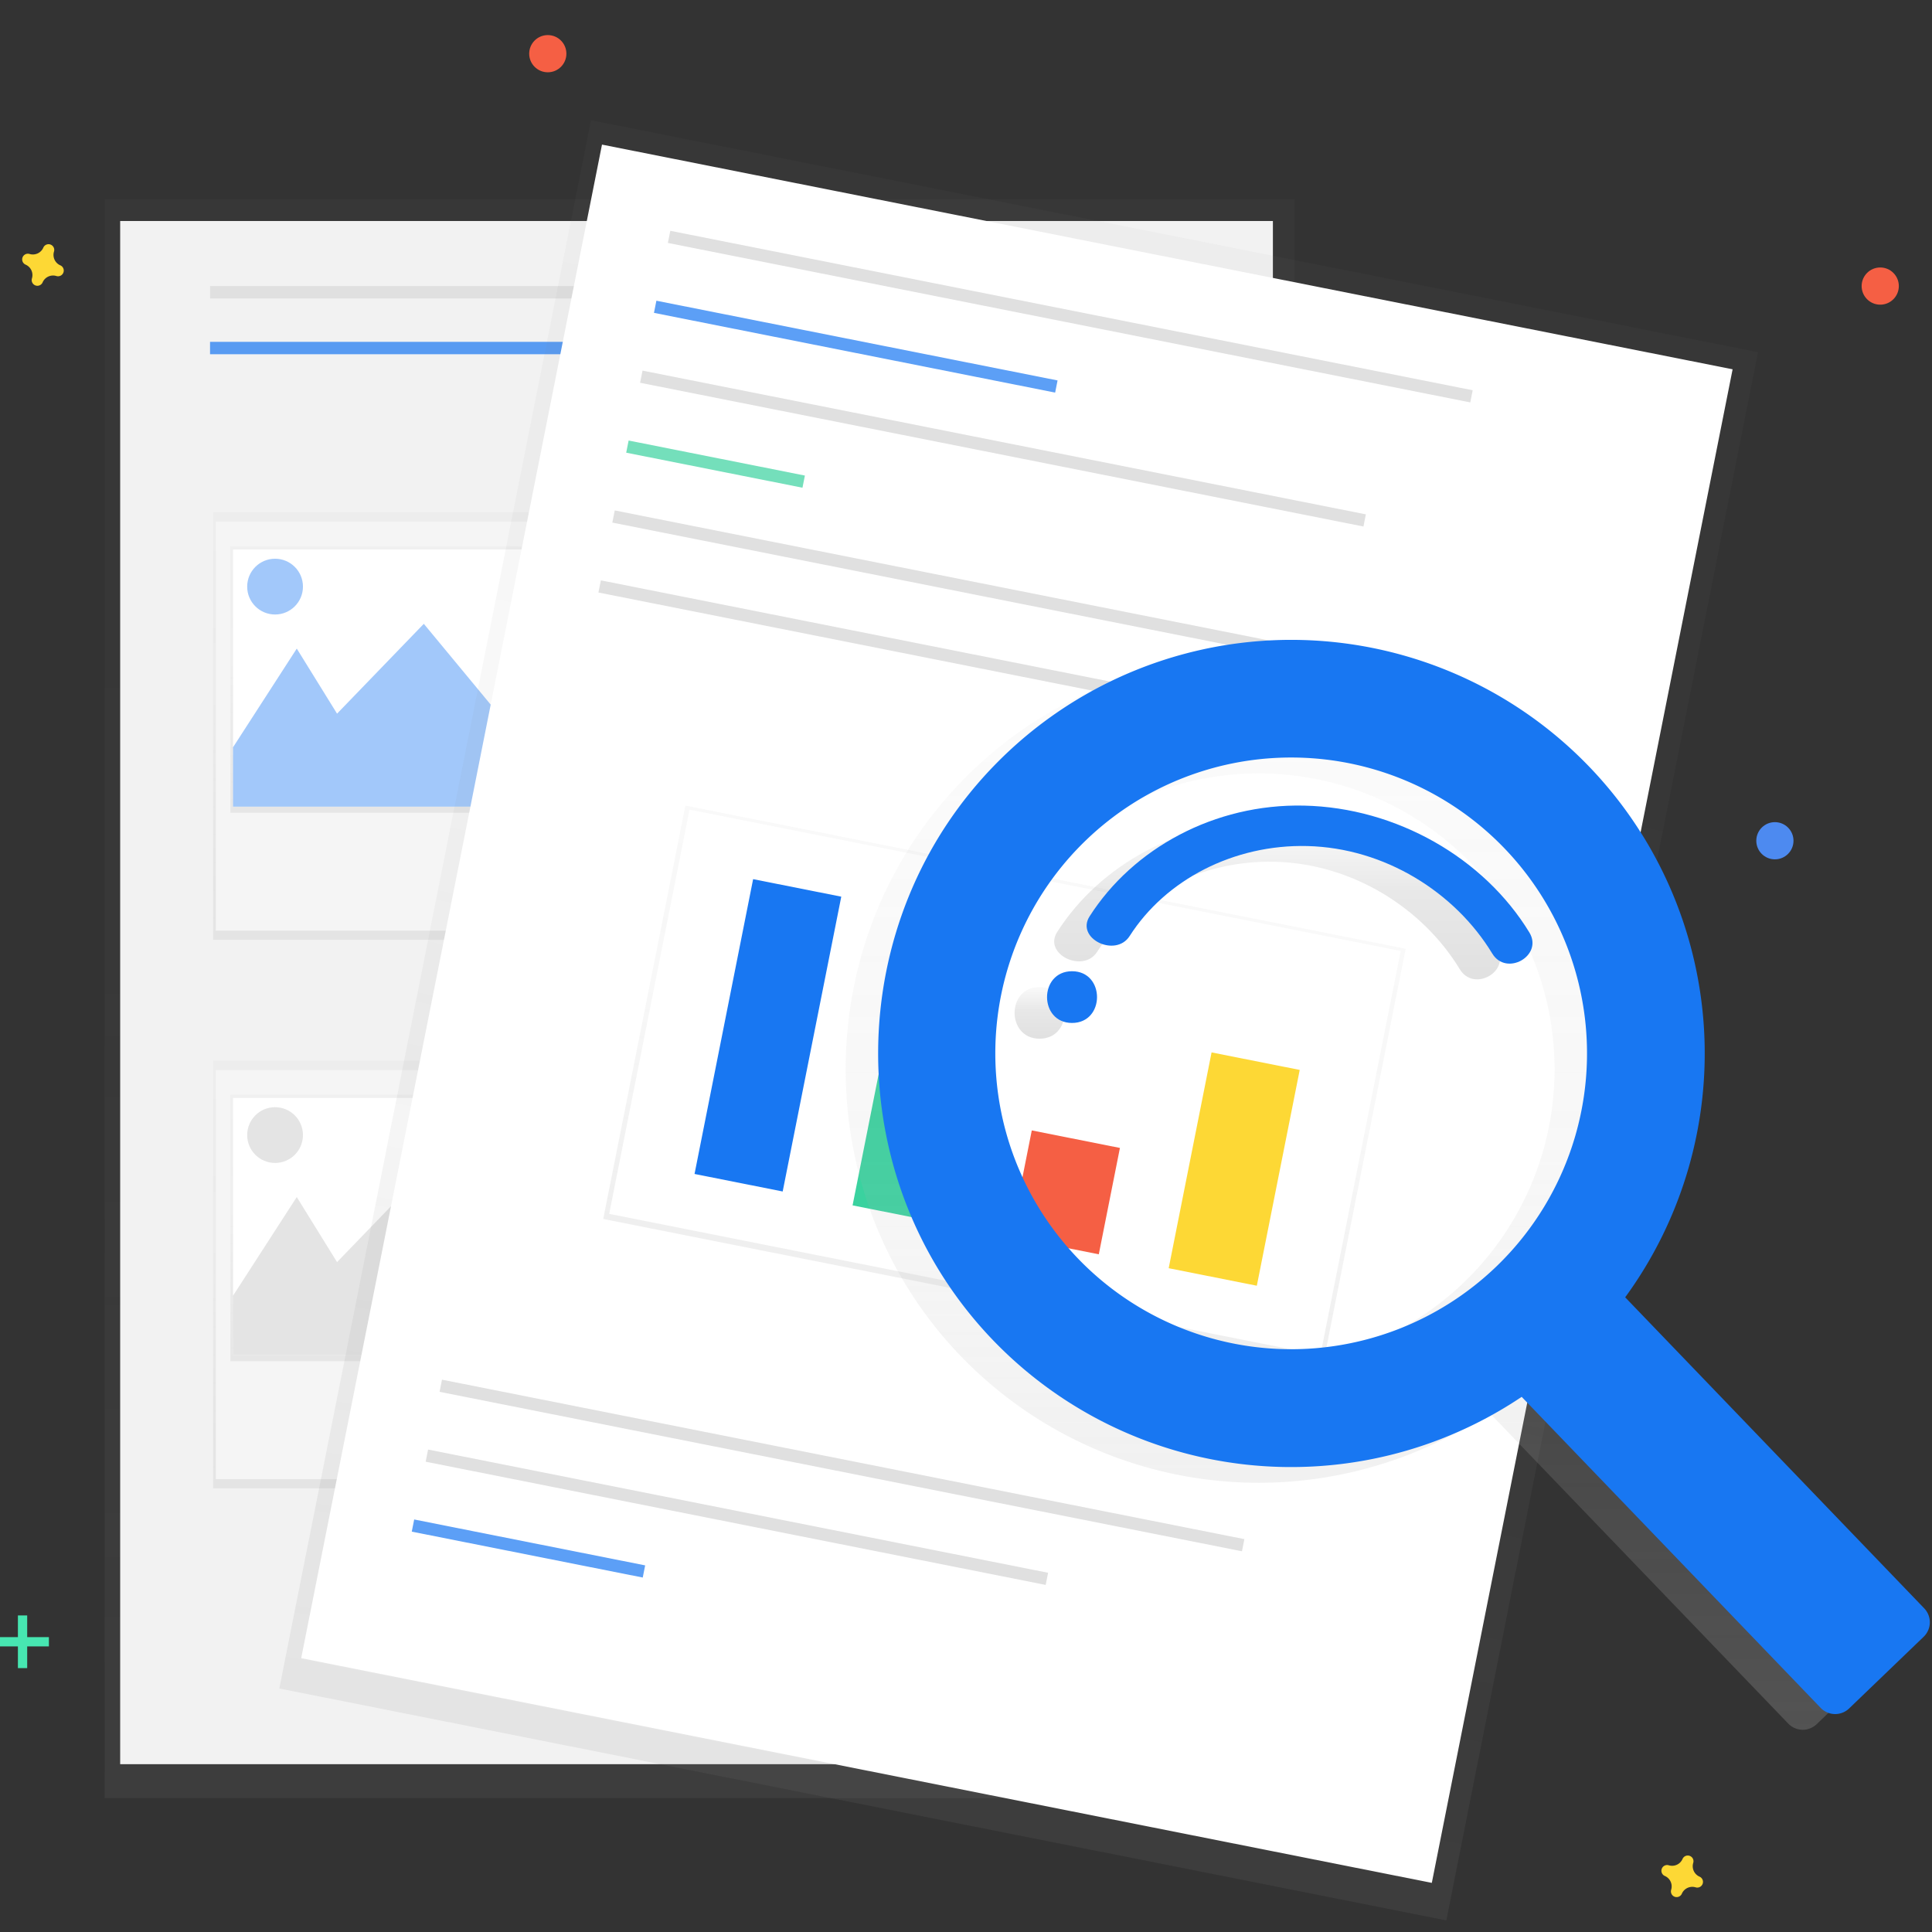 <?xml version="1.0" encoding="UTF-8" standalone="no"?>
<svg
   xmlns:dc="http://purl.org/dc/elements/1.1/"
   xmlns:cc="http://creativecommons.org/ns#"
   xmlns:rdf="http://www.w3.org/1999/02/22-rdf-syntax-ns#"
   xmlns:svg="http://www.w3.org/2000/svg"
   xmlns="http://www.w3.org/2000/svg"
   xmlns:xlink="http://www.w3.org/1999/xlink"
   xmlns:sodipodi="http://sodipodi.sourceforge.net/DTD/sodipodi-0.dtd"
   xmlns:inkscape="http://www.inkscape.org/namespaces/inkscape"
   id="9a5c15f4-7944-40bc-b8da-d63b7d478a28"
   data-name="Layer 1"
   width="300"
   height="300"
   viewBox="0 0 300 300"
   version="1.1"
   sodipodi:docname="empty_search.svg"
   inkscape:version="0.92.4 (5da689c313, 2019-01-14)">
  <rect x="0" y="0" width="300" height="300" fill="#333333" stroke="none"/>
  <sodipodi:namedview
     pagecolor="#ffffff"
     bordercolor="#666666"
     borderopacity="1"
     objecttolerance="10"
     gridtolerance="10"
     guidetolerance="10"
     inkscape:pageopacity="0"
     inkscape:pageshadow="2"
     inkscape:window-width="1920"
     inkscape:window-height="1017"
     id="namedview165"
     showgrid="false"
     inkscape:zoom="1.7139342"
     inkscape:cx="202.55511"
     inkscape:cy="153.23542"
     inkscape:window-x="-8"
     inkscape:window-y="-8"
     inkscape:window-maximized="1"
     inkscape:current-layer="9a5c15f4-7944-40bc-b8da-d63b7d478a28" />
  <defs
     id="defs34">
    <linearGradient
       id="a91ba363-77be-43f7-9cf6-91c4a3880d9c"
       x1="378.37"
       y1="732.81"
       x2="378.37"
       y2="130.21"
       gradientUnits="userSpaceOnUse">
      <stop
         offset="0"
         stop-color="gray"
         stop-opacity="0.25"
         id="stop2" />
      <stop
         offset="0.54"
         stop-color="gray"
         stop-opacity="0.12"
         id="stop4" />
      <stop
         offset="1"
         stop-color="gray"
         stop-opacity="0.1"
         id="stop6" />
    </linearGradient>
    <linearGradient
       id="d1e6aa0e-d79d-4f6f-afbb-c37e9ed80ff9"
       x1="274.44"
       y1="409.32"
       x2="274.44"
       y2="248.16"
       xlink:href="#a91ba363-77be-43f7-9cf6-91c4a3880d9c" />
    <linearGradient
       id="a279b039-1afd-4281-8292-ccd5c8c9b734"
       x1="274.44"
       y1="361.44"
       x2="274.44"
       y2="261.01"
       xlink:href="#a91ba363-77be-43f7-9cf6-91c4a3880d9c" />
    <clipPath
       id="42e7b1d1-2be2-47b0-aacb-a853df270819"
       transform="translate(-179 -60.54)">
      <rect
         id="cf34cfb5-9399-4bae-9cea-d47bbef6cb3a"
         data-name="&lt;Rectangle&gt;"
         x="381.54"
         y="322.72"
         width="143.79"
         height="96.93"
         style="fill:#ffffff" />
    </clipPath>
    <linearGradient
       id="972637f2-71db-4198-9c75-a0854a7fe249"
       x1="274.44"
       y1="616.03"
       x2="274.44"
       y2="454.87"
       xlink:href="#a91ba363-77be-43f7-9cf6-91c4a3880d9c" />
    <linearGradient
       id="6c85befd-f960-412c-83e0-663d4b13bf85"
       x1="274.44"
       y1="568.15"
       x2="274.44"
       y2="467.72"
       xlink:href="#a91ba363-77be-43f7-9cf6-91c4a3880d9c" />
    <clipPath
       id="f66b8fac-771d-49bf-85c7-4ce29a79f723"
       transform="translate(-179 -60.54)">
      <rect
         id="7439734d-5f7c-428f-88ce-e68b86a45c07"
         data-name="&lt;Rectangle&gt;"
         x="381.54"
         y="529.42"
         width="143.79"
         height="96.93"
         style="fill:#ffffff" />
    </clipPath>
    <linearGradient
       id="598f8edf-c762-4b18-b52d-250fc678075a"
       x1="688.76"
       y1="765.86"
       x2="688.76"
       y2="163.26"
       gradientTransform="rotate(90,665.375,476.845)"
       xlink:href="#a91ba363-77be-43f7-9cf6-91c4a3880d9c" />
    <linearGradient
       id="013b841e-9a42-49b8-8a36-6db9ed002b72"
       x1="688.18"
       y1="568.49"
       x2="688.18"
       y2="409.67"
       gradientTransform="rotate(90,662.7,498.69)"
       xlink:href="#a91ba363-77be-43f7-9cf6-91c4a3880d9c" />
    <linearGradient
       id="f8cab3c1-d868-48bc-b87d-cd2075ddc26a"
       x1="810.6"
       y1="767.54"
       x2="810.6"
       y2="362.71"
       gradientUnits="userSpaceOnUse"
       gradientTransform="matrix(0.412,0,0,0.412,-121.012,-47.645)">
      <stop
         offset="0"
         stop-color="#b3b3b3"
         stop-opacity="0.25"
         id="stop19" />
      <stop
         offset="0.54"
         stop-color="#b3b3b3"
         stop-opacity="0.1"
         id="stop21" />
      <stop
         offset="1"
         stop-color="#b3b3b3"
         stop-opacity="0.05"
         id="stop23" />
    </linearGradient>
    <linearGradient
       id="043d467e-585e-47c7-bb2c-06dd6f5be04b"
       x1="685.49"
       y1="507.08"
       x2="685.49"
       y2="487.6"
       gradientUnits="userSpaceOnUse">
      <stop
         offset="0"
         stop-opacity="0.12"
         id="stop26" />
      <stop
         offset="0.55"
         stop-opacity="0.09"
         id="stop28" />
      <stop
         offset="1"
         stop-opacity="0.02"
         id="stop30" />
    </linearGradient>
    <linearGradient
       id="be08032f-102d-431e-9b5f-1e4ebfc8159b"
       x1="774.99"
       y1="484.73"
       x2="774.99"
       y2="425.15"
       xlink:href="#043d467e-585e-47c7-bb2c-06dd6f5be04b"
       gradientTransform="matrix(0.412,0,0,0.412,-121.012,-47.645)" />
    <linearGradient
       inkscape:collect="always"
       xlink:href="#a91ba363-77be-43f7-9cf6-91c4a3880d9c"
       id="linearGradient974"
       gradientUnits="userSpaceOnUse"
       x1="378.37"
       y1="732.81"
       x2="378.37"
       y2="130.21" />
    <linearGradient
       inkscape:collect="always"
       xlink:href="#043d467e-585e-47c7-bb2c-06dd6f5be04b"
       id="linearGradient976"
       gradientUnits="userSpaceOnUse"
       x1="685.49"
       y1="507.08"
       x2="685.49"
       y2="487.6"
       gradientTransform="matrix(0.412,0,0,0.412,-121.012,-47.645)" />
  </defs>
  <title
     id="title36">file searching</title>
  <g
     id="g40"
     style="opacity:0.5"
     transform="matrix(0.412,0,0,0.412,-47.26,-22.701)">
    <rect
       x="154.15"
       y="130.21"
       width="448.44"
       height="602.6"
       id="rect38"
       style="fill:url(#linearGradient974)" />
  </g>
  <rect
     x="18.66"
     y="34.318"
     width="178.995"
     height="239.624"
     id="rect42"
     style="fill:#f2f2f2;stroke-width:0.412" />
  <rect
     x="32.615"
     y="44.421"
     width="61.589"
     height="1.924"
     id="rect44"
     style="fill:#e0e0e0;stroke-width:0.412" />
  <rect
     x="32.615"
     y="53.082"
     width="61.589"
     height="1.924"
     id="rect46"
     style="opacity:0.7;fill:#1877f2;stroke-width:0.412" />
  <rect
     x="103.347"
     y="44.421"
     width="61.589"
     height="1.924"
     id="rect48"
     style="fill:#e0e0e0;stroke-width:0.412" />
  <rect
     x="112.968"
     y="99.278"
     width="61.589"
     height="1.924"
     id="rect50"
     style="fill:#e0e0e0;stroke-width:0.412" />
  <rect
     x="114.414"
     y="104.568"
     width="61.589"
     height="1.924"
     id="rect52"
     style="fill:#e0e0e0;stroke-width:0.412" />
  <rect
     x="117.302"
     y="109.863"
     width="61.589"
     height="1.924"
     id="rect54"
     style="fill:#e0e0e0;stroke-width:0.412" />
  <rect
     x="112.968"
     y="184.443"
     width="61.589"
     height="1.924"
     id="rect56"
     style="fill:#e0e0e0;stroke-width:0.412" />
  <rect
     x="114.414"
     y="189.737"
     width="61.589"
     height="1.924"
     id="rect58"
     style="fill:#e0e0e0;stroke-width:0.412" />
  <rect
     x="117.302"
     y="195.028"
     width="61.589"
     height="1.924"
     id="rect60"
     style="fill:#e0e0e0;stroke-width:0.412" />
  <g
     id="g64"
     style="opacity:0.5"
     transform="matrix(0.412,0,0,0.412,-47.26,-22.701)">
    <rect
       x="195.03"
       y="248.16"
       width="158.82"
       height="161.16"
       id="rect62"
       style="fill:url(#d1e6aa0e-d79d-4f6f-afbb-c37e9ed80ff9)" />
  </g>
  <rect
     x="33.509"
     y="80.992"
     width="64.407"
     height="63.513"
     id="rect66"
     style="fill:#f5f5f5;stroke-width:0.412" />
  <g
     id="g70"
     style="opacity:0.5"
     transform="matrix(0.412,0,0,0.412,-47.26,-22.701)">
    <rect
       x="201.54"
       y="261.01"
       width="145.8"
       height="100.43"
       id="rect68"
       style="fill:url(#a279b039-1afd-4281-8292-ccd5c8c9b734)" />
  </g>
  <rect
     id="e1f34465-d008-41db-868b-e00503fb87b3"
     data-name="&lt;Rectangle&gt;"
     x="36.191"
     y="85.323"
     width="59.245"
     height="39.937"
     style="fill:#ffffff;stroke-width:0.412" />
  <g
     clip-path="url(#42e7b1d1-2be2-47b0-aacb-a853df270819)"
     id="g77"
     transform="matrix(0.412,0,0,0.412,-47.26,-22.701)">
    <polygon
       points="185.68,367.28 190.35,355.61 226.56,299.55 241.74,324.07 274.44,290.21 302.47,324.07 326.99,273.86 390.05,374.29 "
       id="polygon73"
       style="opacity:0.4;fill:#1877f2" />
    <circle
       cx="218.38"
       cy="276.19"
       r="10.51"
       id="circle75"
       style="opacity:0.4;fill:#1877f2" />
  </g>
  <g
     id="g81"
     style="opacity:0.5"
     transform="matrix(0.412,0,0,0.412,-47.26,-22.701)">
    <rect
       x="195.03"
       y="454.87"
       width="158.82"
       height="161.16"
       id="rect79"
       style="fill:url(#972637f2-71db-4198-9c75-a0854a7fe249)" />
  </g>
  <rect
     x="33.509"
     y="166.157"
     width="64.407"
     height="63.513"
     id="rect83"
     style="fill:#f5f5f5;stroke-width:0.412" />
  <g
     id="g87"
     style="opacity:0.5"
     transform="matrix(0.412,0,0,0.412,-47.26,-22.701)">
    <rect
       x="201.54"
       y="467.72"
       width="145.8"
       height="100.43"
       id="rect85"
       style="fill:url(#6c85befd-f960-412c-83e0-663d4b13bf85)" />
  </g>
  <rect
     id="c95ac4f6-be4d-44a3-92c2-5c8066e2b531"
     data-name="&lt;Rectangle&gt;"
     x="36.191"
     y="170.488"
     width="59.245"
     height="39.937"
     style="fill:#ffffff;stroke-width:0.412" />
  <g
     clip-path="url(#f66b8fac-771d-49bf-85c7-4ce29a79f723)"
     id="g94"
     transform="matrix(0.412,0,0,0.412,-47.26,-22.701)">
    <polygon
       points="185.68,573.99 190.35,562.31 226.56,506.25 241.74,530.78 274.44,496.91 302.47,530.78 326.99,480.56 390.05,580.99 "
       id="polygon90"
       style="opacity:0.4;fill:#bdbdbd" />
    <circle
       cx="218.38"
       cy="482.9"
       r="10.51"
       id="circle92"
       style="opacity:0.4;fill:#bdbdbd" />
  </g>
  <g
     id="g98"
     style="opacity:0.5"
     transform="matrix(0.412,0,0,0.412,-47.26,-22.701)">
    <rect
       x="376.36"
       y="276.01"
       width="602.6"
       height="448.44"
       transform="rotate(-78.76,551.253,578.999)"
       id="rect96"
       style="fill:url(#598f8edf-c762-4b18-b52d-250fc678075a)" />
  </g>
  <rect
     x="-243.427"
     y="96.061"
     width="239.624"
     height="178.995"
     transform="rotate(-78.76)"
     id="rect100"
     style="fill:#ffffff;stroke-width:0.412" />
  <rect
     x="109.073"
     y="14.862"
     width="127.031"
     height="1.924"
     transform="rotate(11.24)"
     id="rect102"
     style="fill:#e0e0e0;stroke-width:0.412" />
  <rect
     x="109.074"
     y="196.748"
     width="127.031"
     height="1.924"
     transform="rotate(11.24)"
     id="rect104"
     style="fill:#e0e0e0;stroke-width:0.412" />
  <rect
     x="109.07"
     y="207.812"
     width="98.16"
     height="1.924"
     transform="rotate(11.24)"
     id="rect106"
     style="fill:#e0e0e0;stroke-width:0.412" />
  <rect
     x="109.071"
     y="218.882"
     width="36.567"
     height="1.924"
     transform="rotate(11.24)"
     id="rect108"
     style="opacity:0.7;fill:#1877f2;stroke-width:0.412" />
  <rect
     x="109.07"
     y="25.932"
     width="63.513"
     height="1.924"
     transform="rotate(11.24)"
     id="rect110"
     style="opacity:0.7;fill:#1877f2;stroke-width:0.412" />
  <rect
     x="109.074"
     y="36.997"
     width="114.517"
     height="1.924"
     transform="rotate(11.24)"
     id="rect112"
     style="fill:#e0e0e0;stroke-width:0.412" />
  <rect
     x="109.073"
     y="48.066"
     width="27.906"
     height="1.924"
     transform="rotate(11.24)"
     id="rect114"
     style="opacity:0.7;fill:#3ad29f;stroke-width:0.412" />
  <rect
     x="109.075"
     y="59.133"
     width="127.031"
     height="1.924"
     transform="rotate(11.24)"
     id="rect116"
     style="fill:#e0e0e0;stroke-width:0.412" />
  <g
     id="g120"
     style="opacity:0.5"
     transform="matrix(0.412,0,0,0.412,-47.26,-22.701)">
    <rect
       x="592.89"
       y="385.78"
       width="158.82"
       height="276.77"
       transform="rotate(-78.76,545.898,602.937)"
       id="rect118"
       style="fill:url(#013b841e-9a42-49b8-8a36-6db9ed002b72)" />
  </g>
  <rect
     x="129.52"
     y="102.44"
     width="112.593"
     height="63.995"
     transform="rotate(11.24)"
     id="rect122"
     style="fill:#ffffff;stroke-width:0.412" />
  <rect
     x="109.076"
     y="70.203"
     width="127.031"
     height="1.924"
     transform="rotate(11.24)"
     id="rect124"
     style="fill:#e0e0e0;stroke-width:0.412" />
  <rect
     x="141.311"
     y="111.101"
     width="13.955"
     height="46.674"
     transform="rotate(11.24)"
     id="rect126"
     style="fill:#1877f2;stroke-width:0.412" />
  <rect
     x="166.331"
     y="126.5"
     width="13.955"
     height="31.277"
     transform="rotate(11.24)"
     id="rect128"
     style="fill:#3ad29f;stroke-width:0.412" />
  <rect
     x="191.356"
     y="140.935"
     width="13.955"
     height="16.839"
     transform="rotate(11.24)"
     id="rect130"
     style="fill:#f55f44;stroke-width:0.412" />
  <rect
     x="216.377"
     y="123.612"
     width="13.955"
     height="34.165"
     transform="rotate(11.24)"
     id="rect132"
     style="fill:#fdd835;stroke-width:0.412" />
  <path
     d="m 241.753,121.51 a 64.23,64.23 0 0 0 -91.926,-0.692 c -24.309,24.507 -24.721,64.411 -0.944,89.438 a 64.23,64.23 0 0 0 82.363,9.089 l 46.431,48.293 a 3.127,3.127 0 0 0 4.421,0.086 l 11.57,-11.125 a 3.127,3.127 0 0 0 0.086,-4.421 l -46.418,-48.289 a 64.234,64.234 0 0 0 -5.583,-82.38 z m -14.462,77.646 a 45.94,45.94 0 1 1 1.277,-64.959 45.94,45.94 0 0 1 -1.277,64.959 z"
     id="path134"
     inkscape:connector-curvature="0"
     style="fill:url(#f8cab3c1-d868-48bc-b87d-cd2075ddc26a);stroke-width:0.412" />
  <path
     d="m 161.425,153.257 c -5.167,0 -5.175,8.03 0,8.03 5.175,0 5.175,-8.03 0,-8.03 z"
     id="path136"
     inkscape:connector-curvature="0"
     style="fill:url(#linearGradient976);stroke-width:0.412" />
  <path
     d="m 197.44,127.534 c -13.906,-0.313 -26.559,6.662 -33.287,17.194 -2.196,3.436 4.038,6.473 6.222,3.053 5.571,-8.718 16.155,-14.256 27.605,-13.968 11.998,0.301 22.917,7.165 28.697,16.691 2.192,3.613 7.94,0.33 5.768,-3.263 -7.029,-11.537 -20.642,-19.365 -35.005,-19.707 z"
     id="path138"
     inkscape:connector-curvature="0"
     style="fill:url(#be08032f-102d-431e-9b5f-1e4ebfc8159b);stroke-width:0.412" />
  <path
     d="m 246.792,119.071 a 64.23,64.23 0 0 0 -91.926,-0.692 c -24.309,24.507 -24.721,64.411 -0.944,89.438 a 64.23,64.23 0 0 0 82.363,9.085 l 46.427,48.297 a 3.127,3.127 0 0 0 4.421,0.086 l 11.57,-11.125 a 3.127,3.127 0 0 0 0.086,-4.421 l -46.431,-48.293 a 64.234,64.234 0 0 0 -5.566,-82.376 z m -14.462,77.613 a 45.94,45.94 0 1 1 1.277,-64.959 45.94,45.94 0 0 1 -1.277,64.959 z"
     id="path140"
     inkscape:connector-curvature="0"
     style="fill:#1877f2;stroke-width:0.412" />
  <path
     d="m 166.464,150.813 c -5.167,0 -5.175,8.03 0,8.03 5.175,0 5.175,-8.03 0,-8.03 z"
     id="path142"
     inkscape:connector-curvature="0"
     style="fill:#1877f2;stroke-width:0.412" />
  <path
     d="m 202.479,125.095 c -13.906,-0.313 -26.559,6.662 -33.287,17.194 -2.196,3.436 4.038,6.473 6.222,3.053 5.571,-8.718 16.155,-14.256 27.605,-13.968 11.998,0.301 22.917,7.165 28.697,16.691 2.192,3.613 7.94,0.33 5.768,-3.263 -7.041,-11.57 -20.638,-19.398 -35.005,-19.707 z"
     id="path144"
     inkscape:connector-curvature="0"
     style="fill:#1877f2;stroke-width:0.412" />
  <rect
     x="2.78"
     y="250.844"
     width="1.442"
     height="8.179"
     id="rect146"
     style="fill:#47e6b1;stroke-width:0.412" />
  <rect
     x="254.21"
     y="-7.593"
     width="1.442"
     height="8.179"
     transform="rotate(90)"
     id="rect148"
     style="fill:#47e6b1;stroke-width:0.412" />
  <path
     d="m 188.363,-19.426 a 1.768,1.768 0 0 1 -0.985,-2.138 0.849,0.849 0 0 0 0.037,-0.198 v 0 a 0.886,0.886 0 0 0 -1.595,-0.589 v 0 a 0.849,0.849 0 0 0 -0.099,0.173 1.768,1.768 0 0 1 -2.138,0.985 0.849,0.849 0 0 0 -0.198,-0.037 v 0 a 0.886,0.886 0 0 0 -0.581,1.603 v 0 a 0.849,0.849 0 0 0 0.173,0.099 1.768,1.768 0 0 1 0.985,2.138 0.849,0.849 0 0 0 -0.037,0.198 v 0 a 0.886,0.886 0 0 0 1.607,0.581 v 0 a 0.849,0.849 0 0 0 0.099,-0.173 1.768,1.768 0 0 1 2.138,-0.985 0.849,0.849 0 0 0 0.198,0.037 v 0 a 0.886,0.886 0 0 0 0.589,-1.595 v 0 a 0.849,0.849 0 0 0 -0.194,-0.099 z"
     id="path150"
     inkscape:connector-curvature="0"
     style="fill:#4d8af0;stroke-width:0.412" />
  <path
     d="m 9.369,41.203 a 1.768,1.768 0 0 1 -0.985,-2.138 0.849,0.849 0 0 0 0.037,-0.198 v 0 a 0.886,0.886 0 0 0 -1.595,-0.589 v 0 a 0.849,0.849 0 0 0 -0.099,0.173 1.768,1.768 0 0 1 -2.138,0.985 0.849,0.849 0 0 0 -0.198,-0.037 v 0 a 0.886,0.886 0 0 0 -0.589,1.595 v 0 a 0.849,0.849 0 0 0 0.173,0.099 1.768,1.768 0 0 1 0.985,2.138 0.849,0.849 0 0 0 -0.037,0.198 v 0 a 0.886,0.886 0 0 0 1.595,0.589 v 0 a 0.849,0.849 0 0 0 0.099,-0.173 1.768,1.768 0 0 1 2.138,-0.985 0.849,0.849 0 0 0 0.198,0.037 v 0 a 0.886,0.886 0 0 0 0.589,-1.595 v 0 a 0.849,0.849 0 0 0 -0.173,-0.099 z"
     id="path152"
     inkscape:connector-curvature="0"
     style="fill:#fdd835;stroke-width:0.412" />
  <path
     d="m 263.908,291.408 a 1.768,1.768 0 0 1 -0.985,-2.138 0.849,0.849 0 0 0 0.037,-0.198 v 0 a 0.886,0.886 0 0 0 -1.595,-0.589 v 0 a 0.849,0.849 0 0 0 -0.099,0.173 1.768,1.768 0 0 1 -2.138,0.985 0.849,0.849 0 0 0 -0.198,-0.037 v 0 a 0.886,0.886 0 0 0 -0.589,1.595 v 0 a 0.849,0.849 0 0 0 0.173,0.099 1.768,1.768 0 0 1 0.985,2.138 0.849,0.849 0 0 0 -0.037,0.198 v 0 a 0.886,0.886 0 0 0 1.595,0.589 v 0 a 0.849,0.849 0 0 0 0.099,-0.173 1.768,1.768 0 0 1 2.138,-0.985 0.849,0.849 0 0 0 0.198,0.037 v 0 a 0.886,0.886 0 0 0 0.589,-1.595 v 0 a 0.849,0.849 0 0 0 -0.173,-0.099 z"
     id="path154"
     inkscape:connector-curvature="0"
     style="fill:#fdd835;stroke-width:0.412" />
  <circle
     cx="85.061"
     cy="8.336"
     r="2.888"
     id="circle156"
     style="fill:#f55f44;stroke-width:0.412" />
  <circle
     cx="291.962"
     cy="44.421"
     r="2.888"
     id="circle158"
     style="fill:#f55f44;stroke-width:0.412" />
  <circle
     cx="275.605"
     cy="130.55"
     r="2.888"
     id="circle160"
     style="fill:#4d8af0;stroke-width:0.412" />
  <circle
     cx="-44.371"
     cy="-10.913"
     r="2.888"
     id="circle162"
     style="opacity:0.5;fill:#47e6b1;stroke-width:0.412" />
</svg>
